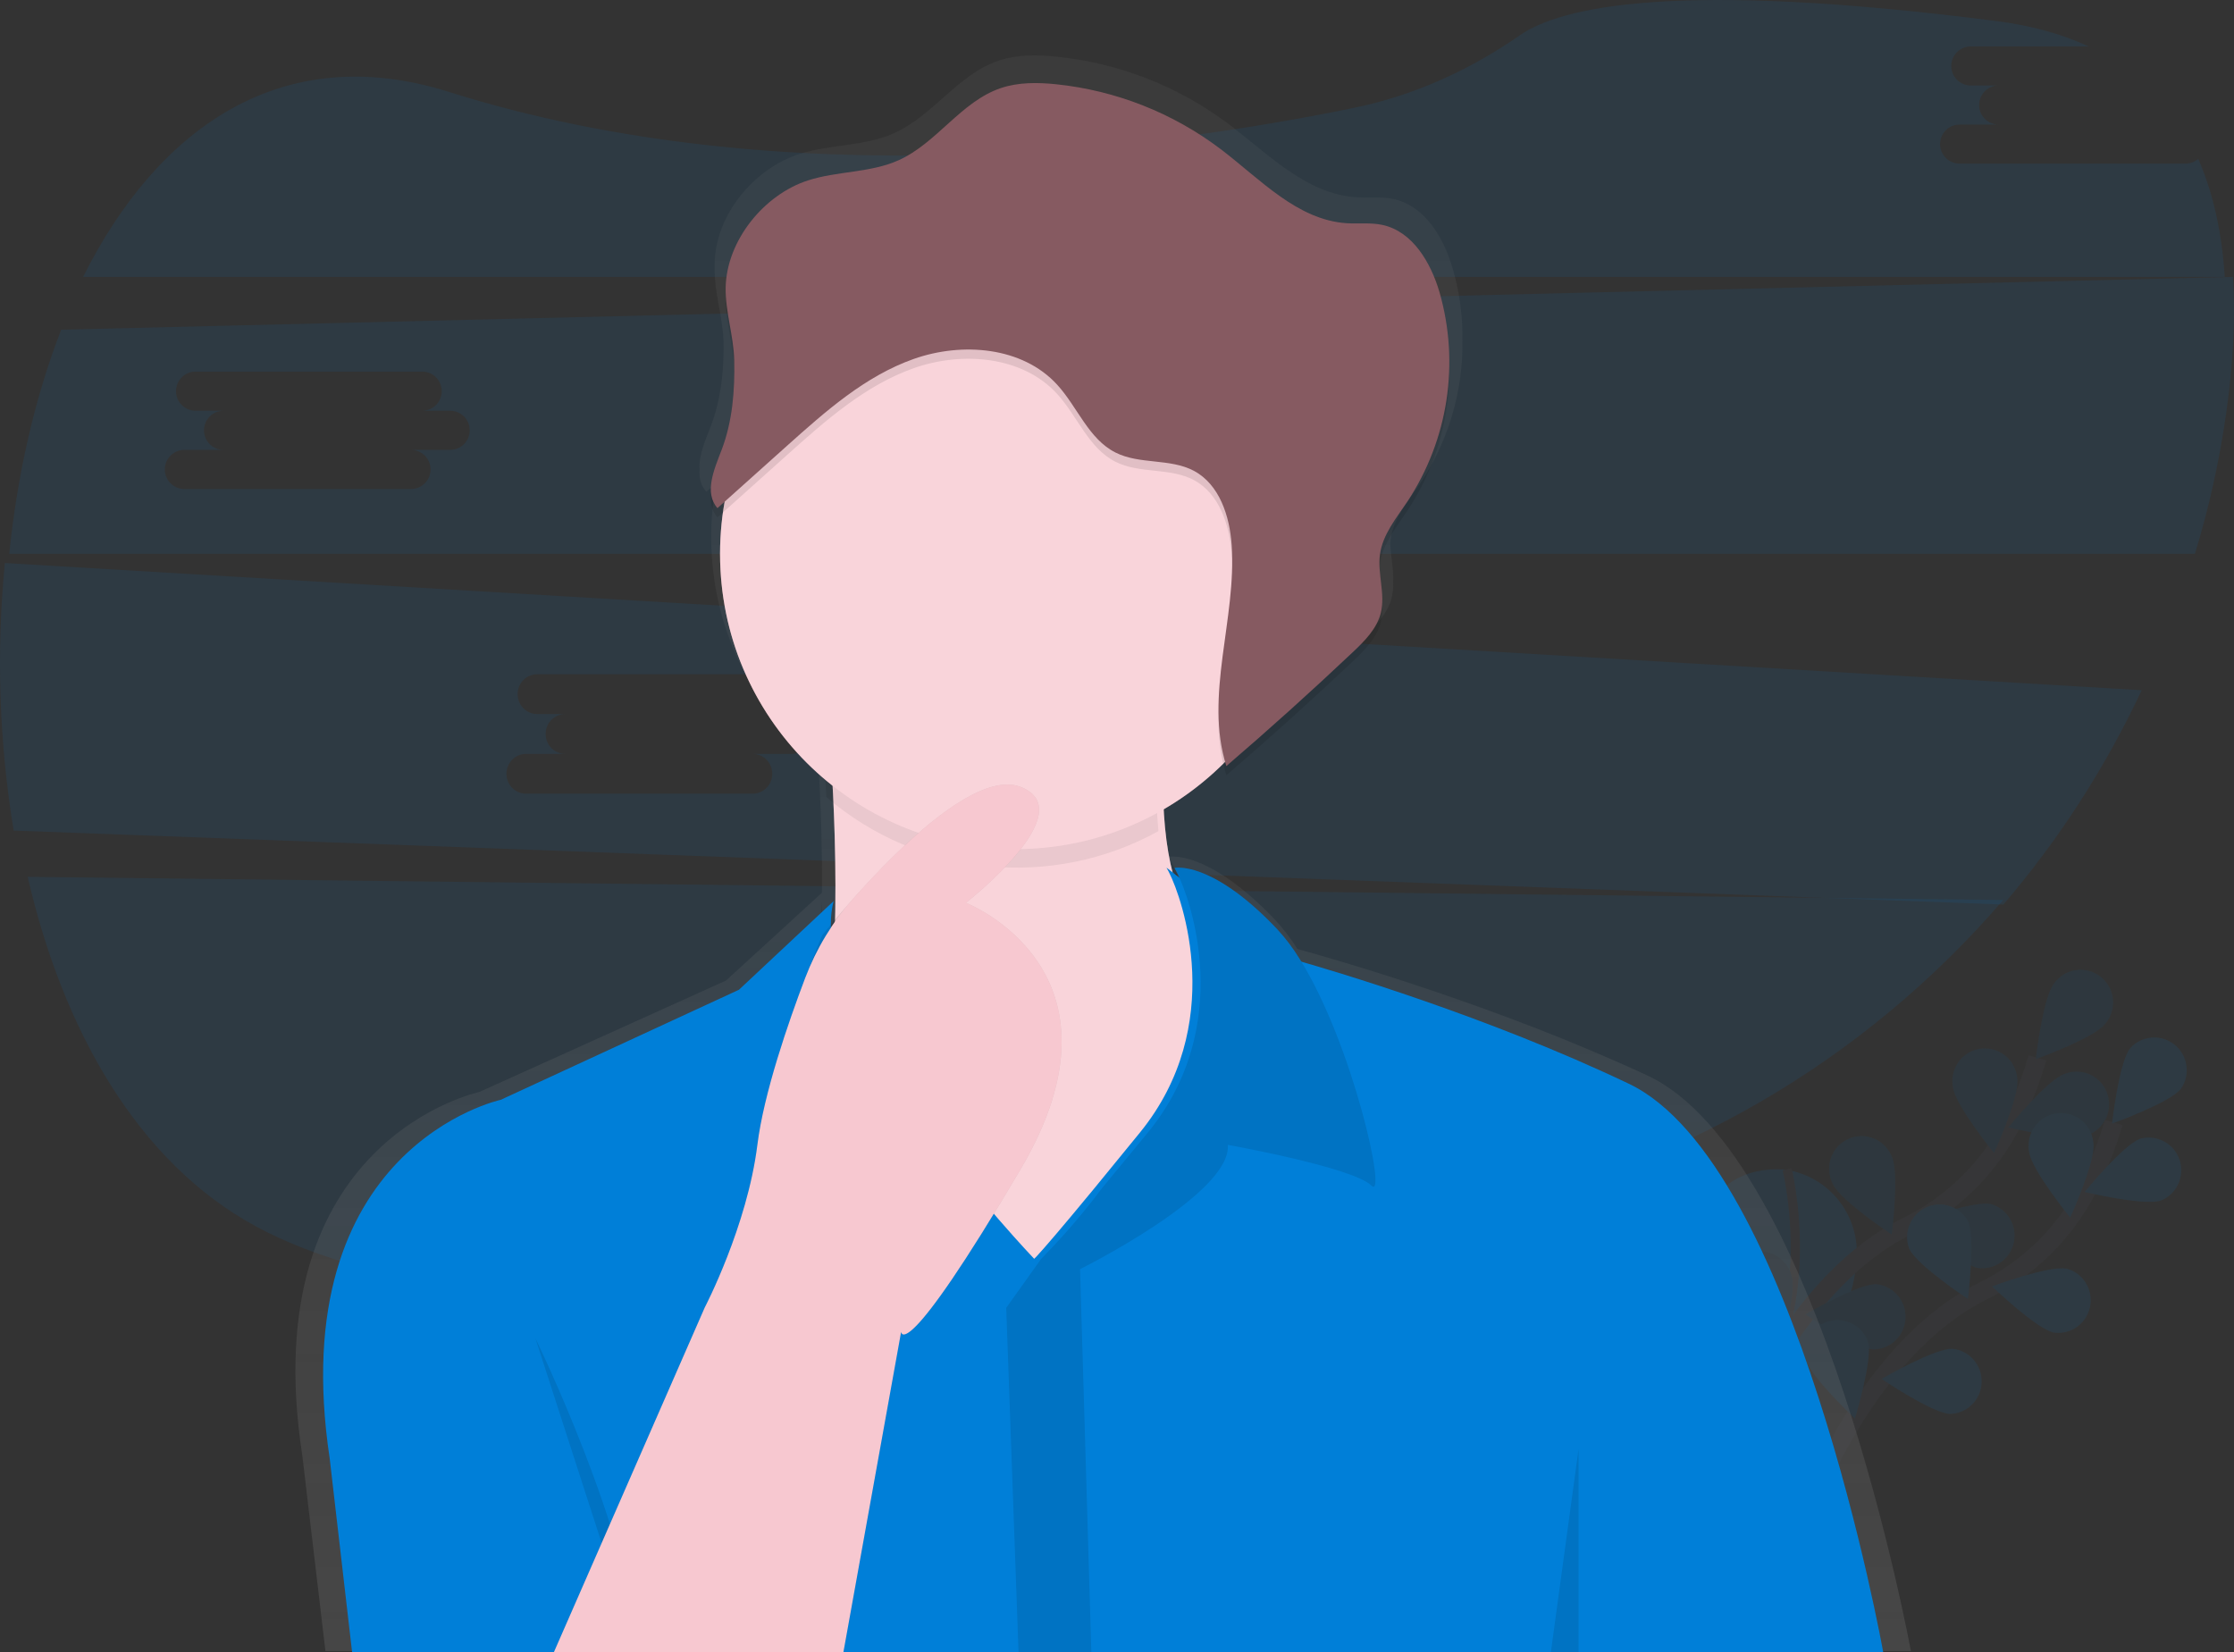<?xml version="1.0" encoding="UTF-8"?>
<svg width="242px" height="179px" viewBox="0 0 242 179" version="1.1" xmlns="http://www.w3.org/2000/svg" xmlns:xlink="http://www.w3.org/1999/xlink">
    <rect x="0" y="0" width="242" height="179" fill="#333333" stroke="none"/>
    <!-- Generator: Sketch 50.2 (55047) - http://www.bohemiancoding.com/sketch -->
    <title>illustration</title>
    <desc>Created with Sketch.</desc>
    <defs>
        <linearGradient x1="49.999%" y1="99.997%" x2="49.999%" y2="-0.006%" id="linearGradient-1">
            <stop stop-color="#808080" stop-opacity="0.25" offset="0%"></stop>
            <stop stop-color="#808080" stop-opacity="0.12" offset="54%"></stop>
            <stop stop-color="#808080" stop-opacity="0.1" offset="100%"></stop>
        </linearGradient>
    </defs>
    <g id="Design" stroke="none" stroke-width="1" fill="none" fill-rule="evenodd">
        <g id="DA---Homepage" transform="translate(-196, -1202)">
            <g id="illustration" transform="translate(196, 1202)">
                <g id="Group" opacity="0.1" transform="translate(184, 105)">
                    <path d="M9.338,21.725 C9.338,21.725 -7.886,19.474 4.959,47.531 C4.959,47.531 16.665,42.483 17.132,31.094 C17.328,26.507 14.084,22.497 9.582,21.76 L9.338,21.725 Z" id="Shape" fill="#007FD8" fill-rule="nonzero"></path>
                    <path d="M9.591,21.683 C9.591,21.683 13.49,37.327 4.972,47.534" id="Shape" stroke="#535461"></path>
                    <path d="M4.739,48.979 C4.739,48.979 10.941,33.596 22.522,27.889 C27.398,25.527 31.381,21.636 33.872,16.8 C35.036,14.497 35.987,12.091 36.715,9.613" id="Shape" stroke="#535461" stroke-width="2"></path>
                    <path d="M43.992,5.976 C42.785,7.504 36.537,9.739 36.537,9.739 C36.537,9.739 37.289,3.099 38.496,1.583 C39.247,0.504 40.53,-0.066 41.828,0.102 C43.125,0.27 44.223,1.148 44.678,2.383 C45.133,3.617 44.869,5.004 43.994,5.983 L43.992,5.976 Z" id="Shape" fill="#007FD8" fill-rule="nonzero"></path>
                    <path d="M41.848,18.073 C40.01,18.695 33.562,17.148 33.562,17.148 C33.562,17.148 37.773,11.995 39.611,11.373 C40.825,10.872 42.215,11.092 43.217,11.944 C44.218,12.796 44.666,14.138 44.379,15.426 C44.091,16.714 43.116,17.734 41.848,18.073 Z" id="Shape" fill="#007FD8" fill-rule="nonzero"></path>
                    <path d="M30.223,32.374 C28.325,31.978 23.533,27.365 23.533,27.365 C23.533,27.365 29.753,25.056 31.653,25.452 C33.437,25.953 34.53,27.76 34.153,29.585 C33.776,31.41 32.058,32.628 30.223,32.372 L30.223,32.374 Z" id="Shape" fill="#007FD8" fill-rule="nonzero"></path>
                    <path d="M19.007,41.201 C17.07,41.132 11.572,37.403 11.572,37.403 C11.572,37.403 17.316,34.065 19.254,34.136 C21.097,34.324 22.479,35.92 22.414,37.783 C22.349,39.647 20.859,41.14 19.007,41.199 L19.007,41.201 Z" id="Shape" fill="#007FD8" fill-rule="nonzero"></path>
                    <path d="M27.558,12.816 C27.806,14.753 32.005,19.914 32.005,19.914 C32.005,19.914 34.769,13.849 34.523,11.913 C34.44,10.595 33.636,9.432 32.437,8.897 C31.237,8.362 29.842,8.543 28.816,9.367 C27.791,10.19 27.306,11.52 27.558,12.816 Z" id="Shape" fill="#007FD8" fill-rule="nonzero"></path>
                    <path d="M14.57,23.316 C15.381,25.087 20.923,28.75 20.923,28.75 C20.923,28.75 21.759,22.13 20.947,20.359 C20.476,19.128 19.363,18.262 18.061,18.113 C16.758,17.964 15.481,18.557 14.747,19.651 C14.013,20.744 13.945,22.158 14.57,23.319 L14.57,23.316 Z" id="Shape" fill="#007FD8" fill-rule="nonzero"></path>
                    <path d="M3.336,35.256 C3.838,37.142 8.687,41.692 8.687,41.692 C8.687,41.692 10.622,35.311 10.118,33.425 C9.863,32.129 8.912,31.084 7.652,30.714 C6.391,30.344 5.031,30.711 4.124,31.666 C3.216,32.621 2.913,34.005 3.336,35.256 Z" id="Shape" fill="#007FD8" fill-rule="nonzero"></path>
                    <path d="M43.992,5.976 C42.785,7.504 36.537,9.739 36.537,9.739 C36.537,9.739 37.289,3.099 38.496,1.583 C39.247,0.504 40.53,-0.066 41.828,0.102 C43.125,0.27 44.223,1.148 44.678,2.383 C45.133,3.617 44.869,5.004 43.994,5.983 L43.992,5.976 Z" id="Shape" fill="#000000" fill-rule="nonzero" opacity="0.25"></path>
                    <path d="M41.848,18.073 C40.01,18.695 33.562,17.148 33.562,17.148 C33.562,17.148 37.773,11.995 39.611,11.373 C40.825,10.872 42.215,11.092 43.217,11.944 C44.218,12.796 44.666,14.138 44.379,15.426 C44.091,16.714 43.116,17.734 41.848,18.073 Z" id="Shape" fill="#000000" fill-rule="nonzero" opacity="0.25"></path>
                    <path d="M30.223,32.374 C28.325,31.978 23.533,27.365 23.533,27.365 C23.533,27.365 29.753,25.056 31.653,25.452 C33.437,25.953 34.53,27.76 34.153,29.585 C33.776,31.41 32.058,32.628 30.223,32.372 L30.223,32.374 Z" id="Shape" fill="#000000" fill-rule="nonzero" opacity="0.25"></path>
                    <path d="M19.007,41.201 C17.07,41.132 11.572,37.403 11.572,37.403 C11.572,37.403 17.316,34.065 19.254,34.136 C21.097,34.324 22.479,35.92 22.414,37.783 C22.349,39.647 20.859,41.14 19.007,41.199 L19.007,41.201 Z" id="Shape" fill="#000000" fill-rule="nonzero" opacity="0.25"></path>
                    <path d="M27.558,12.816 C27.806,14.753 32.005,19.914 32.005,19.914 C32.005,19.914 34.769,13.849 34.523,11.913 C34.44,10.595 33.636,9.432 32.437,8.897 C31.237,8.362 29.842,8.543 28.816,9.367 C27.791,10.19 27.306,11.52 27.558,12.816 Z" id="Shape" fill="#000000" fill-rule="nonzero" opacity="0.25"></path>
                    <path d="M14.57,23.316 C15.381,25.087 20.923,28.75 20.923,28.75 C20.923,28.75 21.759,22.13 20.947,20.359 C20.476,19.128 19.363,18.262 18.061,18.113 C16.758,17.964 15.481,18.557 14.747,19.651 C14.013,20.744 13.945,22.158 14.57,23.319 L14.57,23.316 Z" id="Shape" fill="#000000" fill-rule="nonzero" opacity="0.25"></path>
                    <path d="M3.336,35.256 C3.838,37.142 8.687,41.692 8.687,41.692 C8.687,41.692 10.622,35.311 10.118,33.425 C9.863,32.129 8.912,31.084 7.652,30.714 C6.391,30.344 5.031,30.711 4.124,31.666 C3.216,32.621 2.913,34.005 3.336,35.256 Z" id="Shape" fill="#000000" fill-rule="nonzero" opacity="0.25"></path>
                    <path d="M12.999,55.978 C12.999,55.978 19.201,40.594 30.782,34.888 C35.656,32.524 39.636,28.632 42.125,23.797 C43.289,21.493 44.241,19.088 44.969,16.61" id="Shape" stroke="#535461" stroke-width="2"></path>
                    <path d="M52.241,12.971 C51.034,14.498 44.786,16.734 44.786,16.734 C44.786,16.734 45.538,10.093 46.746,8.577 C47.99,7.185 50.095,7.009 51.551,8.174 C53.007,9.339 53.311,11.444 52.243,12.977 L52.241,12.971 Z" id="Shape" fill="#007FD8" fill-rule="nonzero"></path>
                    <path d="M50.101,25.067 C48.263,25.689 41.815,24.142 41.815,24.142 C41.815,24.142 46.026,18.989 47.865,18.367 C49.658,17.888 51.512,18.893 52.103,20.662 C52.693,22.432 51.818,24.359 50.101,25.067 Z" id="Shape" fill="#007FD8" fill-rule="nonzero"></path>
                    <path d="M38.477,39.377 C36.579,38.981 31.787,34.368 31.787,34.368 C31.787,34.368 38.006,32.059 39.906,32.456 C41.69,32.956 42.784,34.763 42.406,36.588 C42.029,38.413 40.311,39.632 38.477,39.375 L38.477,39.377 Z" id="Shape" fill="#007FD8" fill-rule="nonzero"></path>
                    <path d="M27.259,48.193 C25.321,48.125 19.823,44.395 19.823,44.395 C19.823,44.395 25.568,41.062 27.505,41.13 C29.348,41.319 30.73,42.914 30.665,44.778 C30.6,46.641 29.111,48.135 27.259,48.193 Z" id="Shape" fill="#007FD8" fill-rule="nonzero"></path>
                    <path d="M35.809,19.819 C36.058,21.756 40.256,26.918 40.256,26.918 C40.256,26.918 43.02,20.853 42.774,18.916 C42.692,17.598 41.888,16.436 40.688,15.901 C39.489,15.365 38.093,15.546 37.067,16.37 C36.042,17.194 35.557,18.523 35.809,19.819 Z" id="Shape" fill="#007FD8" fill-rule="nonzero"></path>
                    <path d="M22.823,30.302 C23.634,32.073 29.176,35.736 29.176,35.736 C29.176,35.736 30.012,29.116 29.201,27.345 C28.317,25.703 26.318,25.034 24.633,25.815 C22.948,26.597 22.156,28.562 22.823,30.304 L22.823,30.302 Z" id="Shape" fill="#007FD8" fill-rule="nonzero"></path>
                    <path d="M11.59,42.255 C12.091,44.14 16.94,48.691 16.94,48.691 C16.94,48.691 18.875,42.31 18.372,40.424 C17.774,38.659 15.919,37.662 14.13,38.145 C12.34,38.628 11.229,40.425 11.59,42.255 Z" id="Shape" fill="#007FD8" fill-rule="nonzero"></path>
                </g>
                <path d="M3,95 C6.819,111.575 14.903,125.903 27.68,132.848 C54.232,147.281 114.115,139.838 158.807,131.285 C181.389,126.979 201.886,115.081 217,97.509 L3,95 Z" id="Shape" fill="#007FD8" fill-rule="nonzero" opacity="0.1"></path>
                <path d="M236.751,17.726 L212.277,17.726 C211.108,17.726 210.161,16.779 210.161,15.61 C210.161,14.442 211.108,13.495 212.277,13.495 L216.508,13.495 C215.339,13.495 214.392,12.548 214.392,11.379 C214.392,10.211 215.339,9.264 216.508,9.264 L213.486,9.264 C212.318,9.264 211.371,8.316 211.371,7.148 C211.371,5.98 212.318,5.033 213.486,5.033 L226.261,5.033 C223.426,3.715 220.113,2.778 216.297,2.286 C181.465,-2.189 169.029,0.771 164.642,3.823 C159.23,7.577 153.192,10.34 146.739,11.67 C125.246,16.099 85.055,21.435 48.627,9.958 C30.522,4.249 17.065,13.892 9,30 L241,30 C240.697,25.319 239.79,20.998 238.126,17.212 C237.744,17.543 237.256,17.725 236.751,17.726 Z" id="Shape" fill="#007FD8" fill-rule="nonzero" opacity="0.1"></path>
                <path d="M0.528,61 C-0.415,70.663 -0.094,80.41 1.481,89.987 L217.024,98 C223.024,90.983 228.062,83.173 232,74.781 L0.528,61 Z M85.778,81.677 L81.534,81.677 C82.705,81.677 83.656,82.643 83.656,83.835 C83.656,85.026 82.705,85.992 81.534,85.992 L56.984,85.992 C55.812,85.992 54.862,85.026 54.862,83.835 C54.862,82.643 55.812,81.677 56.984,81.677 L61.228,81.677 C60.056,81.677 59.106,80.712 59.106,79.52 C59.106,78.329 60.056,77.363 61.228,77.363 L58.197,77.363 C57.025,77.363 56.075,76.397 56.075,75.206 C56.075,74.014 57.025,73.048 58.197,73.048 L82.747,73.048 C83.919,73.048 84.869,74.014 84.869,75.206 C84.869,76.397 83.919,77.363 82.747,77.363 L85.778,77.363 C86.949,77.363 87.9,78.329 87.9,79.52 C87.9,80.712 86.949,81.677 85.778,81.677 Z" id="Shape" fill="#007FD8" fill-rule="nonzero" opacity="0.1"></path>
                <path d="M241.891,30 L6.628,35.721 C3.768,43.073 1.881,51.385 1,60 L237.769,60 C239.315,54.939 240.458,49.764 241.188,44.524 C241.893,39.46 242.175,34.562 241.891,30 Z M48.762,48.742 L44.519,48.742 C45.691,48.742 46.641,49.691 46.641,50.862 C46.641,52.033 45.691,52.982 44.519,52.982 L19.975,52.982 C18.804,52.982 17.854,52.033 17.854,50.862 C17.854,49.691 18.804,48.742 19.975,48.742 L24.218,48.742 C23.047,48.742 22.097,47.793 22.097,46.622 C22.097,45.451 23.047,44.502 24.218,44.502 L21.189,44.502 C20.017,44.502 19.067,43.552 19.067,42.381 C19.067,41.21 20.017,40.261 21.189,40.261 L45.732,40.261 C46.904,40.261 47.854,41.21 47.854,42.381 C47.854,43.552 46.904,44.502 45.732,44.502 L48.762,44.502 C49.934,44.502 50.883,45.451 50.883,46.622 C50.883,47.793 49.934,48.742 48.762,48.742 Z" id="Shape" fill="#007FD8" fill-rule="nonzero" opacity="0.1"></path>
                <path d="M207,178.886 C207,178.886 197.179,125.229 178.45,116.522 C162.581,109.138 145.42,104.161 140.54,102.811 C139.811,101.642 138.969,100.547 138.025,99.542 C131.356,92.606 127.349,92.736 126.701,92.822 C126.393,91.446 126.172,90.053 126.039,88.65 C126.02,88.431 126,88.227 125.982,88.009 L126.039,87.981 C126,87.566 125.965,87.138 125.934,86.696 C128.656,85.249 131.163,83.43 133.381,81.293 C133.41,81.388 133.434,81.482 133.465,81.579 C138.271,77.532 142.979,73.375 147.587,69.108 C148.909,67.877 150.298,66.54 150.747,64.803 C150.891,64.206 150.947,63.59 150.913,62.977 C150.972,61.659 150.659,60.313 150.606,58.979 C150.606,58.759 150.63,58.555 150.659,58.346 C150.968,56.162 152.493,54.368 153.745,52.535 C156.873,47.902 158.505,42.428 158.424,36.846 C158.458,34.171 158.087,31.507 157.322,28.943 C156.346,25.689 154.313,22.271 150.93,21.559 C149.621,21.285 148.261,21.456 146.925,21.37 C141.395,21.019 137.256,16.54 132.846,13.258 C127.463,9.272 121.097,6.811 114.424,6.136 C112.341,5.917 110.19,5.901 108.208,6.56 C103.758,8.035 101.056,12.591 96.769,14.463 C93.6,15.855 89.937,15.629 86.63,16.674 C81.709,18.233 77.532,23.261 77.422,28.427 C77.422,28.618 77.422,28.809 77.422,29 C77.422,29.033 77.422,29.065 77.422,29.096 C77.367,31.707 78.303,34.365 78.378,37.037 C78.378,37.279 78.382,37.521 78.389,37.764 C78.365,40.649 78.019,43.542 76.963,46.254 C76.395,47.714 75.663,49.404 75.782,50.864 C75.716,51.758 75.89,52.596 76.514,53.279 L77.578,52.344 C77.221,54.269 77.042,56.222 77.043,58.179 C77.043,68.046 81.548,76.88 88.654,82.826 C88.695,83.483 88.735,84.187 88.773,84.938 C88.94,88.191 89.073,92.273 89.035,96.721 L78.641,106.238 L51.918,118.313 C51.918,118.313 27.479,123.455 32.743,157.654 L35.255,178.888 L57.567,178.888 L57.517,179 L90.633,179 L90.653,178.888 L169.445,178.888 L169.429,179 L172.515,179 L172.515,178.888 L207,178.886 Z M126.897,93.366 C127.572,94.758 128.104,96.214 128.484,97.713 C127.704,96.271 127.128,94.728 126.771,93.129 L126.804,93.188 L126.897,93.366 Z M89.026,97.757 C89.026,98.176 89.019,98.598 89.004,99.024 L88.951,99.098 C88.948,98.647 88.973,98.195 89.026,97.746 L89.026,97.757 Z" id="Shape" fill="url(#linearGradient-1)" fill-rule="nonzero"></path>
                <path d="M136,102.568 L131.592,144.53 L108.012,152 C108.012,152 77.379,146.288 85.312,129.811 C90.956,118.09 90.8,97.144 90.24,86.028 C90.02,81.515 89.72,78.622 89.72,78.622 C89.72,78.622 129.829,43.69 126.524,75.106 C125.884,81.19 125.847,85.946 126.202,89.663 C127.689,105.139 136,102.568 136,102.568 Z" id="Shape" fill="#FDC2CC" fill-rule="nonzero"></path>
                <path d="M136,102.568 L131.592,144.53 L108.012,152 C108.012,152 77.379,146.288 85.312,129.811 C90.956,118.09 90.8,97.144 90.24,86.028 C90.02,81.515 89.72,78.622 89.72,78.622 C89.72,78.622 129.829,43.69 126.524,75.106 C125.884,81.19 125.847,85.946 126.202,89.663 C127.689,105.139 136,102.568 136,102.568 Z" id="Shape" fill="#000000" fill-rule="nonzero" opacity="0.03"></path>
                <path d="M125.806,75.289 C125.167,81.457 125.13,86.279 125.485,90.048 C113.894,96.444 99.605,94.979 89.52,86.362 C89.3,81.786 89,78.853 89,78.853 C89,78.853 129.112,43.435 125.806,75.289 Z" id="Shape" fill="#000000" fill-rule="nonzero" opacity="0.1"></path>
                <circle id="Oval" fill="#FDC2CC" fill-rule="nonzero" cx="110" cy="60" r="32"></circle>
                <circle id="Oval" fill="#000000" fill-rule="nonzero" opacity="0.03" cx="110" cy="60" r="32"></circle>
                <path d="M90.463,99.839 C90.571,94.607 90.428,89.763 90.24,86.028 C90.225,85.723 90.21,85.426 90.194,85.136 C82.767,79.276 78,70.195 78,60 C78,42.327 92.327,28 110,28 C127.673,28 142,42.327 142,60 C142,71.821 135.59,82.145 126.056,87.686 C126.093,88.376 126.142,89.035 126.202,89.663 C127.689,105.139 136,102.568 136,102.568 L131.592,144.53 L108.012,152 C108.012,152 102.557,150.983 96.847,148.569 L91.365,178.996 L60,179 L76.341,141.658 C76.341,141.658 80.947,132.846 82.043,124.034 C82.741,118.432 85.388,110.78 87.224,105.949 C88.047,103.781 89.136,101.729 90.463,99.839 Z" id="Combined-Shape" fill="#FFFFFF" fill-rule="nonzero" opacity="0.349"></path>
                <path d="M204,179 L38.141,179 L35.715,158.022 C30.642,124.237 54.241,119.158 54.241,119.158 L80.047,107.234 L90.303,97.628 C86.994,110.215 112.027,136.382 112.027,136.382 C112.188,136.232 112.341,136.074 112.484,135.907 C113.159,135.17 114.771,133.324 118.547,128.744 C119.897,127.103 121.527,125.113 123.49,122.698 C132.93,111.083 128.086,97.359 126.639,94.521 L126.549,94.344 C126.494,94.243 126.452,94.161 126.419,94.104 C126.41,94.083 126.399,94.063 126.386,94.044 C126.377,94.03 126.369,94.015 126.362,94 L138.492,103.495 C138.492,103.495 138.958,103.619 139.816,103.862 C144.535,105.187 161.117,110.113 176.428,117.407 C194.516,126.003 204,179 204,179 Z" id="Shape" fill="#007FD8" fill-rule="nonzero"></path>
                <path d="M148.563,128.451 C146.562,126.465 133.003,124.037 133.003,124.037 C133.447,129.334 116.998,137.502 116.998,137.502 L118.22,179 L110.334,179 L109,141.696 L112.779,136.398 L113.239,135.923 C115.429,133.669 117.47,131.278 119.35,128.763 C120.71,127.123 122.353,125.134 124.331,122.719 C133.845,111.108 128.964,97.389 127.505,94.553 L127.414,94.376 C127.361,94.273 127.319,94.193 127.283,94.136 C127.274,94.115 127.263,94.095 127.25,94.076 C127.241,94.062 127.232,94.047 127.225,94.032 C127.225,94.032 131.226,93.149 138.34,100.654 C139.259,101.651 140.078,102.735 140.785,103.89 C146.564,113.099 150.325,130.202 148.563,128.451 Z" id="Shape" fill="#007FD8" fill-rule="nonzero"></path>
                <path d="M148.563,128.451 C146.562,126.465 133.003,124.037 133.003,124.037 C133.447,129.334 116.998,137.502 116.998,137.502 L118.22,179 L110.334,179 L109,141.696 L112.779,136.398 L113.239,135.923 C115.429,133.669 117.47,131.278 119.35,128.763 C120.71,127.123 122.353,125.134 124.331,122.719 C133.845,111.108 128.964,97.389 127.505,94.553 L127.414,94.376 C127.361,94.273 127.319,94.193 127.283,94.136 C127.274,94.115 127.263,94.095 127.25,94.076 C127.241,94.062 127.232,94.047 127.225,94.032 C127.225,94.032 131.226,93.149 138.34,100.654 C139.259,101.651 140.078,102.735 140.785,103.89 C146.564,113.099 150.325,130.202 148.563,128.451 Z" id="Shape" fill="#000000" fill-rule="nonzero" opacity="0.1"></path>
                <path d="M58,145 C58,145 68.444,166.403 69,179" id="Shape" fill="#000000" fill-rule="nonzero" opacity="0.1"></path>
                <polygon id="Shape" fill="#000000" fill-rule="nonzero" opacity="0.1" points="171 157 168 179 171 179"></polygon>
                <path d="M60,179 L76.341,141.657 C76.341,141.657 80.947,132.844 82.043,124.031 C83.14,115.219 89.062,101.339 89.062,101.339 C89.062,101.339 103.758,82.612 110.557,85.256 C117.357,87.9 104.635,97.814 104.635,97.814 C104.635,97.814 123.279,105.084 110.557,126.675 C97.836,148.266 97.616,144.3 97.616,144.3 L91.365,179 L60,179 Z" id="Shape" fill="#000000" fill-rule="nonzero" opacity="0.1"></path>
                <path d="M60,179 L76.341,141.658 C76.341,141.658 80.947,132.846 82.043,124.034 C82.741,118.432 85.388,110.78 87.224,105.949 C88.423,102.791 90.186,99.879 92.427,97.357 C97.178,92.017 105.806,83.405 110.557,85.256 C117.357,87.9 104.635,97.813 104.635,97.813 C104.635,97.813 123.279,105.083 110.557,126.673 C97.836,148.263 97.616,144.298 97.616,144.298 L91.365,178.996 L60,179 Z" id="Shape" fill="#F7C8D0" fill-rule="nonzero"></path>
                <circle id="Oval" fill="#FFFFFF" fill-rule="nonzero" opacity="0.15" cx="121" cy="43" r="1"></circle>
                <circle id="Oval" fill="#FFFFFF" fill-rule="nonzero" opacity="0.15" cx="118" cy="43" r="1"></circle>
                <path d="M87.517,20.549 C90.715,19.516 94.265,19.739 97.333,18.365 C101.482,16.506 104.097,12.005 108.403,10.548 C110.321,9.898 112.404,9.923 114.417,10.13 C120.892,10.804 127.059,13.238 132.246,17.168 C136.514,20.412 140.52,24.836 145.871,25.183 C147.164,25.266 148.479,25.096 149.746,25.368 C153.026,26.07 154.991,29.447 155.935,32.656 C158.145,40.351 156.88,48.627 152.474,55.313 C151.262,57.124 149.786,58.898 149.487,61.055 C149.196,63.171 150.097,65.364 149.571,67.435 C149.129,69.151 147.803,70.472 146.512,71.688 C142.054,75.9 137.499,80.004 132.845,84 C130.427,76.324 133.975,68.058 133.422,60.03 C133.201,56.903 132.096,53.489 129.335,52.014 C126.751,50.636 123.449,51.352 120.834,50.027 C117.916,48.558 116.718,45.08 114.512,42.673 C110.755,38.565 104.232,38.035 98.978,39.89 C93.723,41.745 89.429,45.561 85.273,49.282 L77.72,56.051 C76.246,54.39 77.364,51.842 78.162,49.766 C79.352,46.654 79.612,43.3 79.533,39.996 C79.469,37.346 78.554,34.729 78.607,32.15 C78.713,27.062 82.753,22.089 87.517,20.549 Z" id="Shape" fill="#000000" fill-rule="nonzero" opacity="0.1"></path>
                <path d="M87.517,19.549 C90.715,18.516 94.265,18.739 97.333,17.365 C101.482,15.506 104.097,11.005 108.403,9.548 C110.321,8.898 112.404,8.923 114.417,9.13 C120.892,9.804 127.059,12.238 132.246,16.168 C136.514,19.412 140.52,23.836 145.871,24.183 C147.164,24.266 148.479,24.096 149.746,24.368 C153.026,25.07 154.991,28.447 155.935,31.656 C158.145,39.351 156.88,47.627 152.474,54.313 C151.262,56.124 149.786,57.898 149.487,60.055 C149.196,62.171 150.097,64.364 149.571,66.435 C149.129,68.151 147.803,69.472 146.512,70.688 C142.054,74.9 137.499,79.004 132.845,83 C130.427,75.324 133.975,67.058 133.422,59.03 C133.201,55.903 132.096,52.489 129.335,51.014 C126.751,49.636 123.449,50.352 120.834,49.027 C117.916,47.558 116.718,44.08 114.512,41.673 C110.755,37.565 104.232,37.035 98.978,38.89 C93.723,40.745 89.429,44.561 85.273,48.282 L77.72,55.051 C76.246,53.39 77.364,50.842 78.162,48.766 C79.352,45.654 79.612,42.3 79.533,38.996 C79.469,36.346 78.554,33.729 78.607,31.15 C78.713,26.062 82.753,21.089 87.517,19.549 Z" id="Shape" fill="#865A61" fill-rule="nonzero"></path>
            </g>
        </g>
    </g>
</svg>